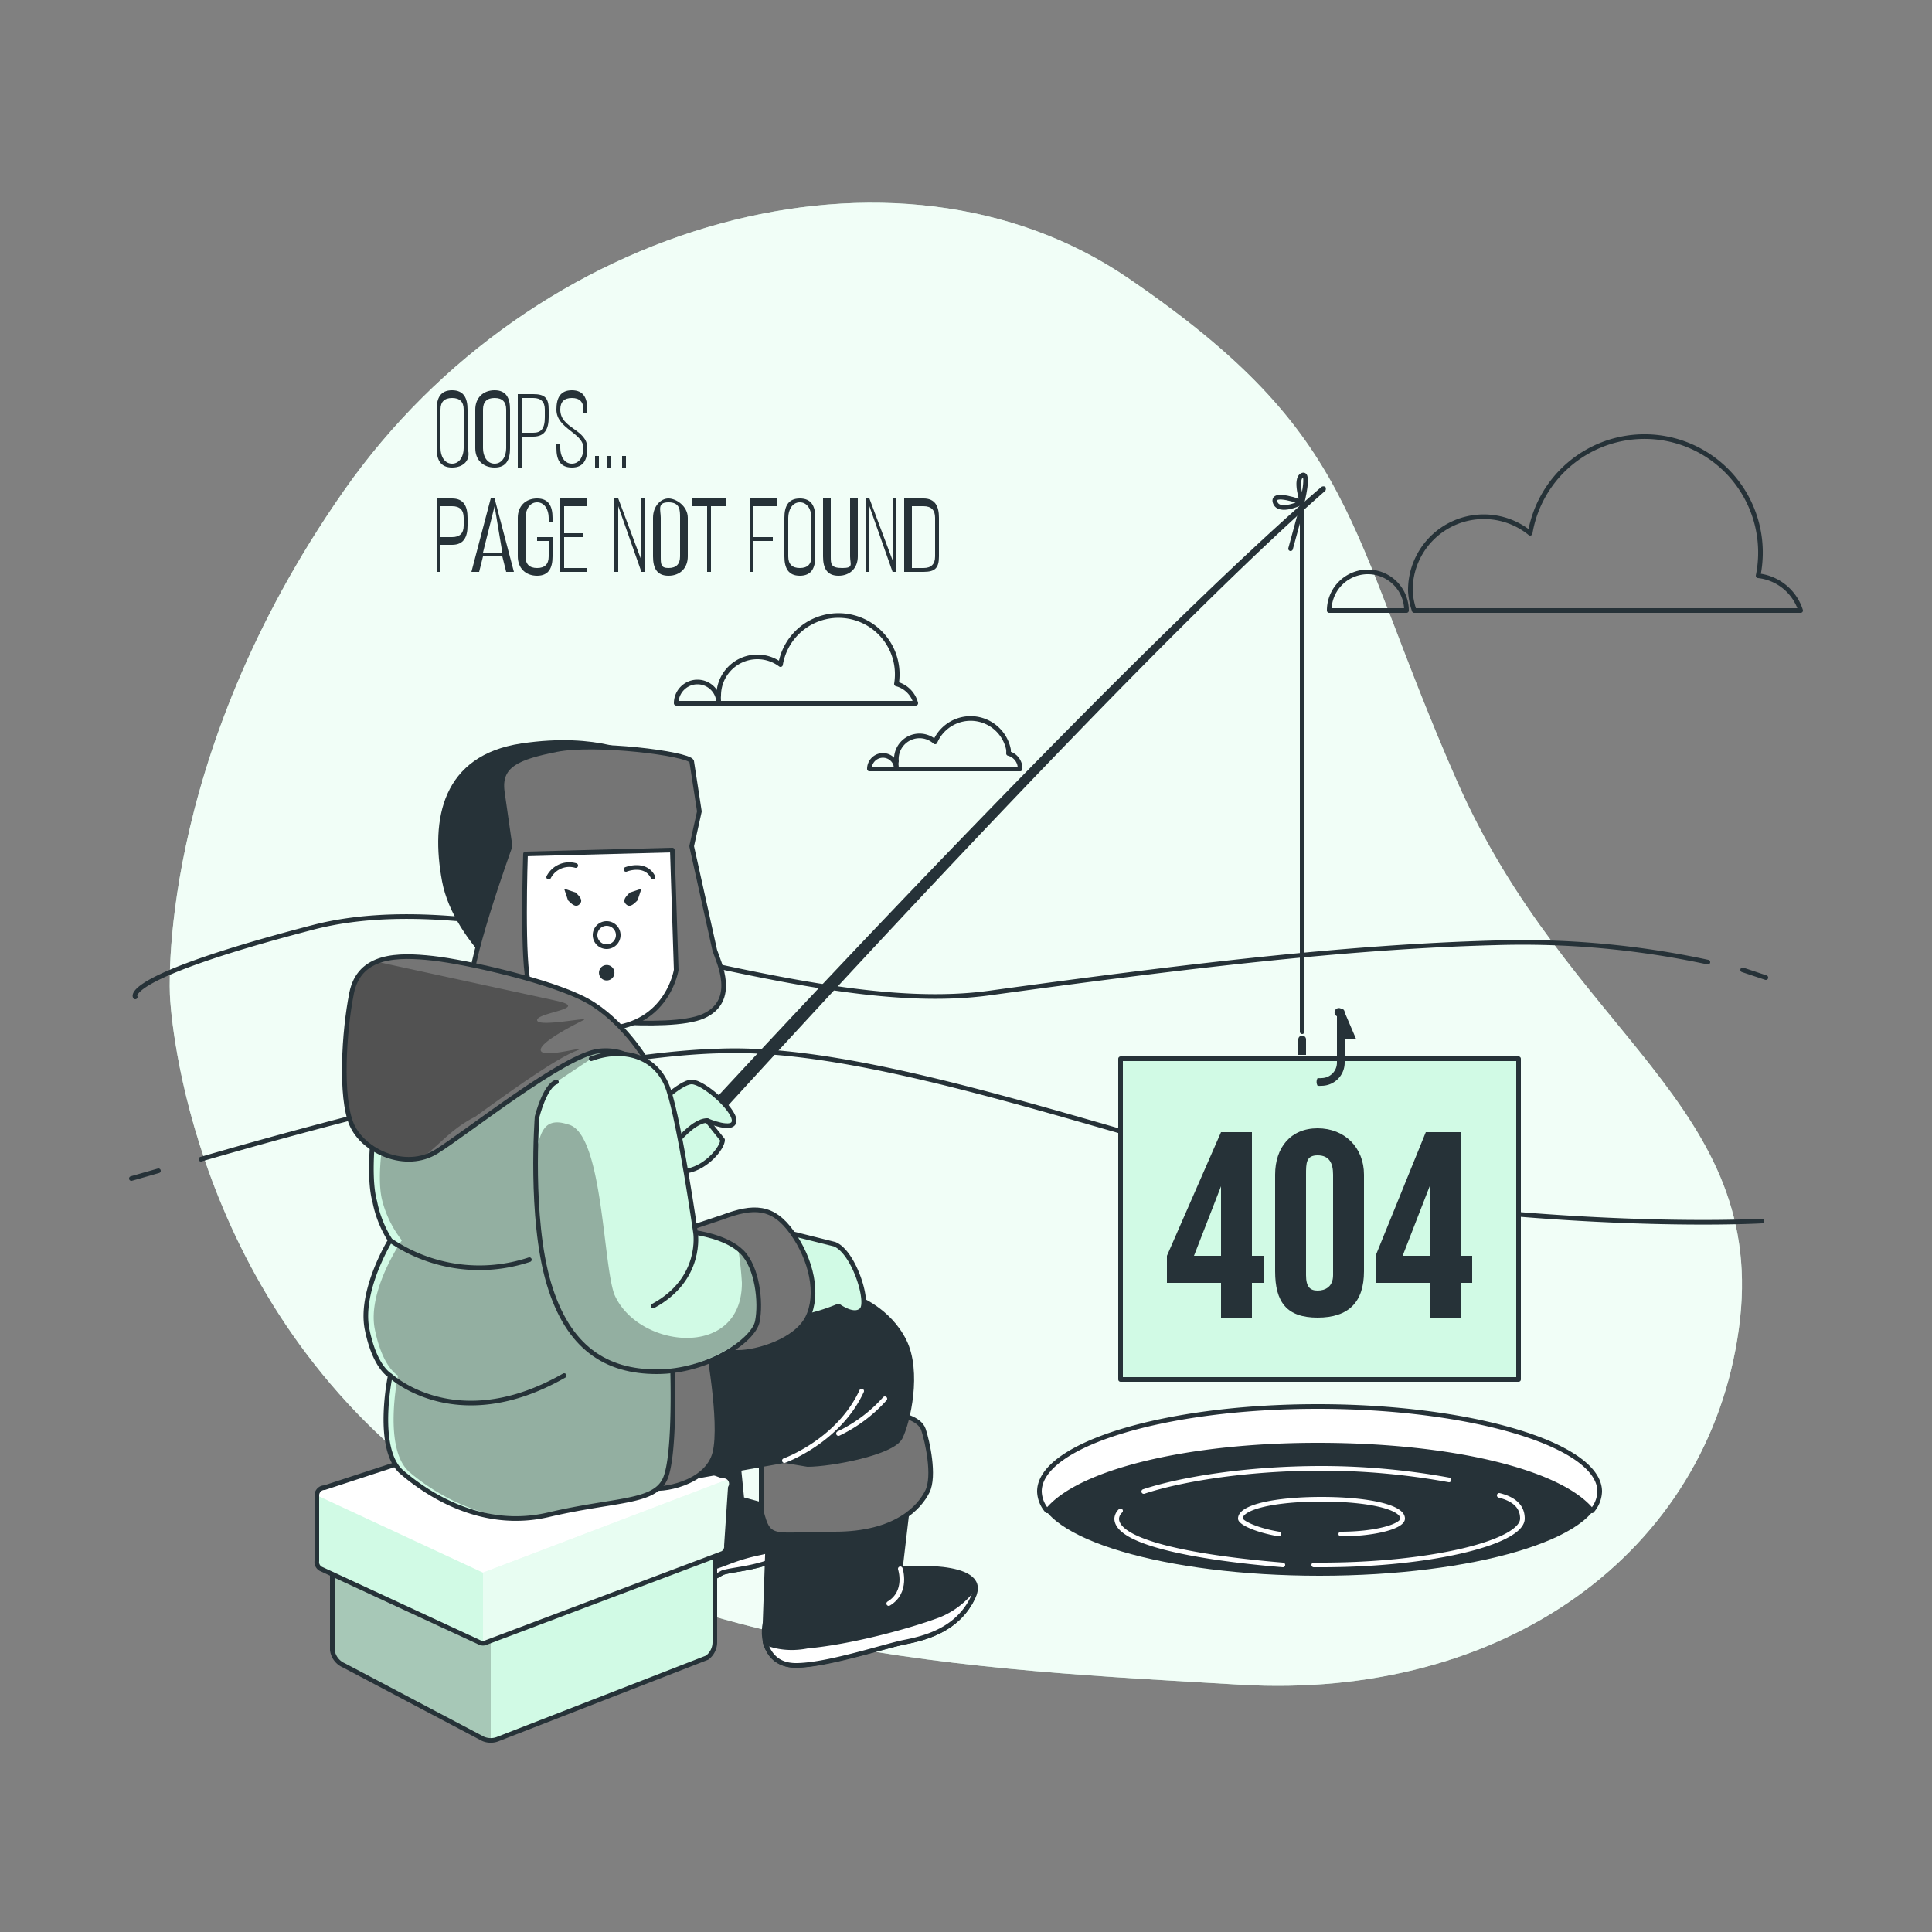 <svg xmlns="http://www.w3.org/2000/svg" viewBox="0 0 500 500"><rect x="0" y="0" width="500" height="500" fill="#808080" stroke="none"/><defs><clipPath id="a"><path d="M86 404v23a5 5 0 003 4l36 19a5 5 0 004 0l54-21a5 5 0 002-4v-27l-61 18z" fill="#d1fae5" stroke="#263238" stroke-linecap="round" stroke-linejoin="round" stroke-width="1.2"/></clipPath><clipPath id="b"><path d="M142 366l-58 19a2 2 0 00-2 2v17a2 2 0 001 2l41 19a2 2 0 002 0l61-23a2 2 0 001-2l1-15a2 2 0 00-2-3l-44-16a2 2 0 00-1 0z" fill="#fff" stroke="#263238" stroke-linecap="round" stroke-linejoin="round" stroke-width="1.2"/></clipPath><clipPath id="c"><path d="M97 290s-2 14 0 21a29 29 0 004 10s-8 13-6 23 6 12 6 12-4 19 3 25 21 15 38 11 27-3 30-9 2-31 2-31l-2-45c-1-17-3-30-11-37s-43 4-54 11-10 9-10 9z" fill="#d1fae5" stroke="#263238" stroke-linecap="round" stroke-linejoin="round" stroke-width="1.2"/></clipPath><clipPath id="d"><path d="M167 274s-6-10-15-15-31-10-40-11-19-1-21 9-3 27 0 34 14 12 22 7 33-25 42-26 12 6 12 2z" fill="#757575" stroke="#263238" stroke-linecap="round" stroke-linejoin="round" stroke-width="1.2"/></clipPath><clipPath id="e"><path d="M153 274c8-3 17-1 20 8s7 37 7 37 8 1 12 5 5 13 4 18-13 13-26 13-23-6-28-23-3-43-3-43 2-8 5-9" fill="#d1fae5" stroke="#263238" stroke-linecap="round" stroke-linejoin="round" stroke-width="1.2"/></clipPath></defs><path d="M44 258s3 73 64 122 145 52 213 56 121-34 129-92-44-76-73-142-25-89-85-130-154-15-203 55-45 131-45 131z" fill="#d1fae5"/><path d="M44 258s3 73 64 122 145 52 213 56 121-34 129-92-44-76-73-142-25-89-85-130-154-15-203 55-45 131-45 131z" fill="#fff" opacity=".7"/><g stroke-linecap="round" stroke-linejoin="round" stroke-width="1.2"><ellipse cx="341.5" cy="385.8" rx="72.2" ry="21.4" fill="#263238" stroke="#263238"/><path d="M341 374c35 0 63 7 71 17a8 8 0 002-5c0-12-33-22-73-22s-72 10-72 22a8 8 0 002 5c8-10 36-17 70-17z" fill="#fff" stroke="#263238"/><path d="M332 405c-24-2-43-6-43-12a3 3 0 011-2M388 387c4 1 6 3 6 6 0 6-23 12-52 12h-2M296 386c9-3 26-6 46-6a184 184 0 0133 3M331 397c-6-1-10-3-10-4 0-3 9-5 21-5s21 2 21 5c0 2-7 4-16 4" fill="none" stroke="#fff"/></g><g fill="none" stroke="#263238" stroke-linecap="round" stroke-linejoin="round" stroke-width="1.2"><path d="M52 300c31-9 97-27 134-28 49-2 132 34 184 40s86 4 86 4M34 305l7-2M442 249a228 228 0 00-55-5c-38 1-80 6-131 13s-125-30-175-17-46 18-46 18M457 253l-6-2"/></g><g fill="none" stroke="#263238" stroke-linecap="round" stroke-linejoin="round" stroke-width="1.2"><path d="M364 158a10 10 0 00-20 0zM466 158a13 13 0 00-11-9 30 30 0 00-30-36 30 30 0 00-29 25 19 19 0 00-31 15 19 19 0 001 5zM186 182a5 5 0 00-11 0z"/><path d="M237 182a7 7 0 00-5-5 15 15 0 10-30-5 10 10 0 00-16 8 10 10 0 000 2zM232 199a3 3 0 00-7 0z"/><path d="M264 199a4 4 0 00-3-4 9 9 0 000-1 10 10 0 00-19-2 6 6 0 00-10 5 6 6 0 000 2z"/></g><path d="M163 314a2 2 0 01-1 0 2 2 0 01-1-3c0-1 124-136 181-185a1 1 0 011 0 1 1 0 010 1c-56 49-178 185-179 186a2 2 0 01-1 1z" fill="#263238"/><path d="M169 287s7-7 10-7 11 7 11 10-7 0-7 0-6 8-11 7-3-10-3-10z" fill="#d1fae5" stroke="#263238" stroke-linecap="round" stroke-linejoin="round" stroke-width="1.2"/><path d="M183 290l4 5c0 2-4 7-9 8s-8-2-6-4 7-9 11-9z" fill="#d1fae5" stroke="#263238" stroke-linecap="round" stroke-linejoin="round" stroke-width="1.2"/><path d="M337 267V131l-3 11" fill="none" stroke="#263238" stroke-linecap="round" stroke-linejoin="round" stroke-width="1.2"/><path fill="#d1fae5" stroke="#263238" stroke-linecap="round" stroke-linejoin="round" stroke-width="1.2" d="M290 274h103v83H290z"/><path d="M338 273v-4a1 1 0 00-2 0v4zM348 262a1 1 0 00-1-1 1 1 0 00-1 2v12a4 4 0 01-4 4 4 4 0 01-1 0 2 2 0 000 2 6 6 0 001 0 6 6 0 006-6v-6h3z" fill="#263238"/><path d="M337 130s2-8 0-7 0 7 0 7zM337 130s-8-3-7 0 7 0 7 0z" fill="none" stroke="#263238" stroke-linecap="round" stroke-linejoin="round" stroke-width="1.2"/><path d="M165 196s-10-6-30-3-23 19-20 35 22 31 25 30-1-39 5-46 27-6 28-11-8-5-8-5z" fill="#263238" stroke="#263238" stroke-linecap="round" stroke-linejoin="round" stroke-width="1.2"/><path d="M130 205l2 14s-12 33-10 38 21 6 21 6 30 4 39 0 4-14 3-17l-6-27 2-9-2-13c-1-2-25-5-35-3s-15 4-14 11z" fill="#757575" stroke="#263238" stroke-linecap="round" stroke-linejoin="round" stroke-width="1.2"/><path d="M136 221s-1 29 1 34 8 13 22 11 16-15 16-15l-1-31z" fill="#fff" stroke="#263238" stroke-linecap="round" stroke-linejoin="round" stroke-width="1.2"/><path d="M160 242a3 3 0 11-3-3 3 3 0 013 3z" fill="none" stroke="#263238" stroke-miterlimit="10" stroke-width="1.2"/><path d="M159 252a2 2 0 11-1-2 2 2 0 011 2zM149 231c1 1 2 2 1 3s-2 0-3-1l-1-3 3 1zM163 231c-1 1-2 2-1 3s2 0 3-1l1-3-3 1z" fill="#263238"/><path d="M142 227a6 6 0 017-3M162 225s5-2 7 2" fill="none" stroke="#263238" stroke-linecap="round" stroke-linejoin="round" stroke-width="1.2"/><path d="M178 412l9-5a8 8 0 010 0c3-1 10-1 17-5s4-9-1-11l-11-3-2-20-20 7c-5 2-2 32-2 35s1 4 10 2z" fill="#263238" stroke="#263238" stroke-linecap="round" stroke-linejoin="round" stroke-width="1.2"/><path d="M196 402c-9 2-9 4-19 5a38 38 0 01-9 1v2c1 2 1 4 10 2l9-5a8 8 0 010 0c3-1 10-1 17-5l4-4a52 52 0 01-12 4z" fill="#fff" stroke="#263238" stroke-linecap="round" stroke-linejoin="round" stroke-width="1.2"/><path d="M199 391l-1 29c-1 5 1 11 8 11s23-5 28-6 14-3 18-12-19-7-19-7l2-17s-23 4-36 2z" fill="#263238" stroke="#263238" stroke-linecap="round" stroke-linejoin="round" stroke-width="1.2"/><path d="M252 413a4 4 0 000-2 21 21 0 01-9 7c-8 3-23 7-34 8-5 1-9 0-11-1 1 3 3 6 8 6 8 0 23-5 28-6s14-3 18-12z" fill="#fff" stroke="#263238" stroke-linecap="round" stroke-linejoin="round" stroke-width="1.2"/><path d="M233 406s2 6-3 9" fill="none" stroke="#fff" stroke-linecap="round" stroke-linejoin="round" stroke-width="1.2"/><path d="M197 379v12c2 8 3 6 19 6s22-7 24-11 0-13-1-16-6-4-8-4-33 9-34 13z" fill="#757575" stroke="#263238" stroke-linecap="round" stroke-linejoin="round" stroke-width="1.2"/><path d="M86 404v23a5 5 0 003 4l36 19a5 5 0 004 0l54-21a5 5 0 002-4v-27l-61 18z" fill="#d1fae5"/><g clip-path="url(#a)"><path d="M127 415l-3 1-38-12v23a5 5 0 003 4l36 19a5 5 0 002 0z" opacity=".2"/></g><path d="M86 404v23a5 5 0 003 4l36 19a5 5 0 004 0l54-21a5 5 0 002-4v-27l-61 18z" fill="none" stroke="#263238" stroke-linecap="round" stroke-linejoin="round" stroke-width="1.2"/><path d="M142 366l-58 19a2 2 0 00-2 2v17a2 2 0 001 2l41 19a2 2 0 002 0l61-23a2 2 0 001-2l1-15a2 2 0 00-2-3l-44-16a2 2 0 00-1 0z" fill="#fff"/><g clip-path="url(#b)"><path d="M124 425a2 2 0 002 0l61-23a2 2 0 001-2l1-15a2 2 0 00-1-2l-63 24z" fill="#d1fae5"/><path d="M124 425a2 2 0 002 0l61-23a2 2 0 001-2l1-15a2 2 0 00-1-2l-63 24z" fill="#fff" opacity=".5"/><path d="M82 387v17a2 2 0 001 2l41 19a2 2 0 001 0v-18l-43-20z" fill="#d1fae5"/></g><path d="M142 366l-58 19a2 2 0 00-2 2v17a2 2 0 001 2l41 19a2 2 0 002 0l61-23a2 2 0 001-2l1-15a2 2 0 00-2-3l-44-16a2 2 0 00-1 0z" fill="none" stroke="#263238" stroke-linecap="round" stroke-linejoin="round" stroke-width="1.2"/><path d="M222 336s8 3 12 11 1 21-1 25-18 7-24 7l-6-1-28 5c-11 2-8-23-5-34s23-17 30-17 22 4 22 4z" fill="#263238" stroke="#263238" stroke-linecap="round" stroke-linejoin="round" stroke-width="1.2"/><path d="M203 378s14-5 20-18M217 371a38 38 0 0012-9" fill="none" stroke="#fff" stroke-linecap="round" stroke-linejoin="round" stroke-width="1.2"/><path d="M183 347s4 21 2 29-14 10-17 9-1-21-1-32 10-9 16-6z" fill="#757575" stroke="#263238" stroke-linecap="round" stroke-linejoin="round" stroke-width="1.2"/><path d="M97 290s-2 14 0 21a29 29 0 004 10s-8 13-6 23 6 12 6 12-4 19 3 25 21 15 38 11 27-3 30-9 2-31 2-31l-2-45c-1-17-3-30-11-37s-43 4-54 11-10 9-10 9z" fill="#d1fae5"/><g clip-path="url(#c)"><path d="M100 290s-3 14-1 21a28 28 0 005 10s-9 13-7 23 6 12 6 12-4 19 3 25 22 15 38 11 27-3 31-9 1-31 1-31l-1-45c-1-17-3-30-11-37s-44 4-55 11-9 9-9 9z" opacity=".3"/></g><path d="M97 290s-2 14 0 21a29 29 0 004 10s-8 13-6 23 6 12 6 12-4 19 3 25 21 15 38 11 27-3 30-9 2-31 2-31l-2-45c-1-17-3-30-11-37s-43 4-54 11-10 9-10 9zM101 321a41 41 0 0036 5M101 356s17 16 45 0" fill="none" stroke="#263238" stroke-linecap="round" stroke-linejoin="round" stroke-width="1.2"/><path d="M167 274s-6-10-15-15-31-10-40-11-19-1-21 9-3 27 0 34 14 12 22 7 33-25 42-26 12 6 12 2z" fill="#757575"/><g clip-path="url(#d)"><path d="M149 272c5-2-8 2-9 0s9-7 11-8-12 2-12 0 14-3 5-5l-46-10a5 5 0 01-1 0 12 12 0 00-6 8c-3 10-3 27 0 34 2 6 11 11 19 8 4-3 7-7 13-10 11-8 21-15 26-17z" opacity=".3"/></g><path d="M167 274s-6-10-15-15-31-10-40-11-19-1-21 9-3 27 0 34 14 12 22 7 33-25 42-26 12 6 12 2z" fill="none" stroke="#263238" stroke-linecap="round" stroke-linejoin="round" stroke-width="1.2"/><path d="M204 319l12 3c5 2 9 15 7 17s-6-1-6-1a49 49 0 01-10 3c-4 0-8-19-3-22z" fill="#d1fae5" stroke="#263238" stroke-linecap="round" stroke-linejoin="round" stroke-width="1.2"/><path d="M178 318l9-3c8-3 13-3 18 4s7 16 4 22-13 9-18 9-6-7-6-7-1-11-4-15-4-9-3-10z" fill="#757575" stroke="#263238" stroke-linecap="round" stroke-linejoin="round" stroke-width="1.2"/><path d="M153 274c8-3 17-1 20 8s7 37 7 37 8 1 12 5 5 13 4 18-13 13-26 13-23-6-28-23-3-43-3-43 2-8 5-9" fill="#d1fae5"/><g clip-path="url(#e)"><path d="M196 342c1-5-1-15-4-18l-1-1a85 85 0 011 9c0 20-27 17-33 3-3-8-3-42-12-44-6-2-7 2-8 6 0 10 0 24 3 35 5 17 15 24 28 23s25-9 26-13z" opacity=".3"/></g><path d="M153 274c8-3 17-1 20 8s7 37 7 37 8 1 12 5 5 13 4 18-13 13-26 13-23-6-28-23-3-43-3-43 2-8 5-9M180 319s2 12-11 19" fill="none" stroke="#263238" stroke-linecap="round" stroke-linejoin="round" stroke-width="1.2"/><g fill="#263238"><path d="M113 106c0-3 1-5 4-5s4 2 4 5v10c1 3-1 5-4 5s-4-2-4-5zm1 10c0 2 1 4 3 4s3-2 3-4v-10c0-2-1-3-3-3s-3 1-3 3zM123 106c0-3 2-5 5-5s4 2 4 5v10c0 3-1 5-4 5s-5-2-5-5zm2 10c0 2 1 4 3 4s3-2 3-4v-10c0-2-1-3-3-3s-3 1-3 3zM138 102c3 0 4 1 4 4v2c0 3-1 5-4 5h-3v8h-1v-19zm0 10c2 0 3-1 3-4v-2c0-2-1-3-3-3h-3v9zM152 106v1h-1v-1c0-2-1-3-3-3s-3 1-3 3c0 5 7 5 7 10 0 3-1 5-4 5s-4-2-4-5v-1h1v1c0 2 1 4 3 4s3-2 3-4c0-4-7-5-7-10 0-3 1-5 4-5s4 2 4 5zM155 118v3h-1v-3zM158 118v3h-1v-3zM162 118v3h-1v-3zM117 129c3 0 4 2 4 5v2c0 3-1 5-4 5h-3v7h-1v-19zm0 10c2 0 3-1 3-3v-2c0-2-1-3-3-3h-3v8zM125 144l-1 4h-2l5-19h1l5 19h-2l-1-4zm0-1h5l-2-12zM143 134v1h-1v-1c0-2-1-4-3-4s-3 2-3 4v10c0 2 1 3 3 3s3-1 3-3v-4h-3v-1h4v5c0 3-1 5-4 5s-5-2-5-5v-10c0-3 2-5 5-5s4 2 4 5zM151 138v1h-5v8h6v1h-7v-19h7v2h-6v7zM160 148h-1v-19h1l6 16v-16h1v19h-1l-6-17zM169 134c0-3 2-5 4-5s5 2 5 5v10c0 3-2 5-5 5s-4-2-4-5zm2 10c0 2 0 3 2 3s3-1 3-3v-10c0-2 0-4-3-4s-2 2-2 4zM183 148v-17h-4v-2h9v2h-4v17zM200 139v1h-5v8h-1v-19h7v2h-6v8zM203 134c0-3 1-5 4-5s4 2 4 5v10c0 3-1 5-4 5s-4-2-4-5zm1 10c0 2 1 3 3 3s3-1 3-3v-10c0-2-1-4-3-4s-3 2-3 4zM215 144c0 2 0 3 3 3s2-1 2-3v-15h2v15c0 3-2 5-5 5s-4-2-4-5v-15h2zM225 148h-1v-19h1l6 16v-16h1v19h-1l-6-17zM239 129c3 0 4 2 4 5v10c0 3-1 4-4 4h-5v-19zm0 18c2 0 3-1 3-3v-10c0-2-1-3-3-3h-3v16zM302 325l14-32h8v32h3v7h-3v9h-8v-9h-14zm14 0v-18l-7 18zM330 304c0-7 4-12 11-12s12 5 12 12v25c0 8-4 12-12 12s-11-4-11-12zm8 26c0 3 1 4 3 4s4-1 4-4v-26c0-3-1-5-4-5s-3 2-3 5zM356 325l13-32h9v32h3v7h-3v9h-8v-9h-14zm14 0v-18l-7 18z"/></g></svg>